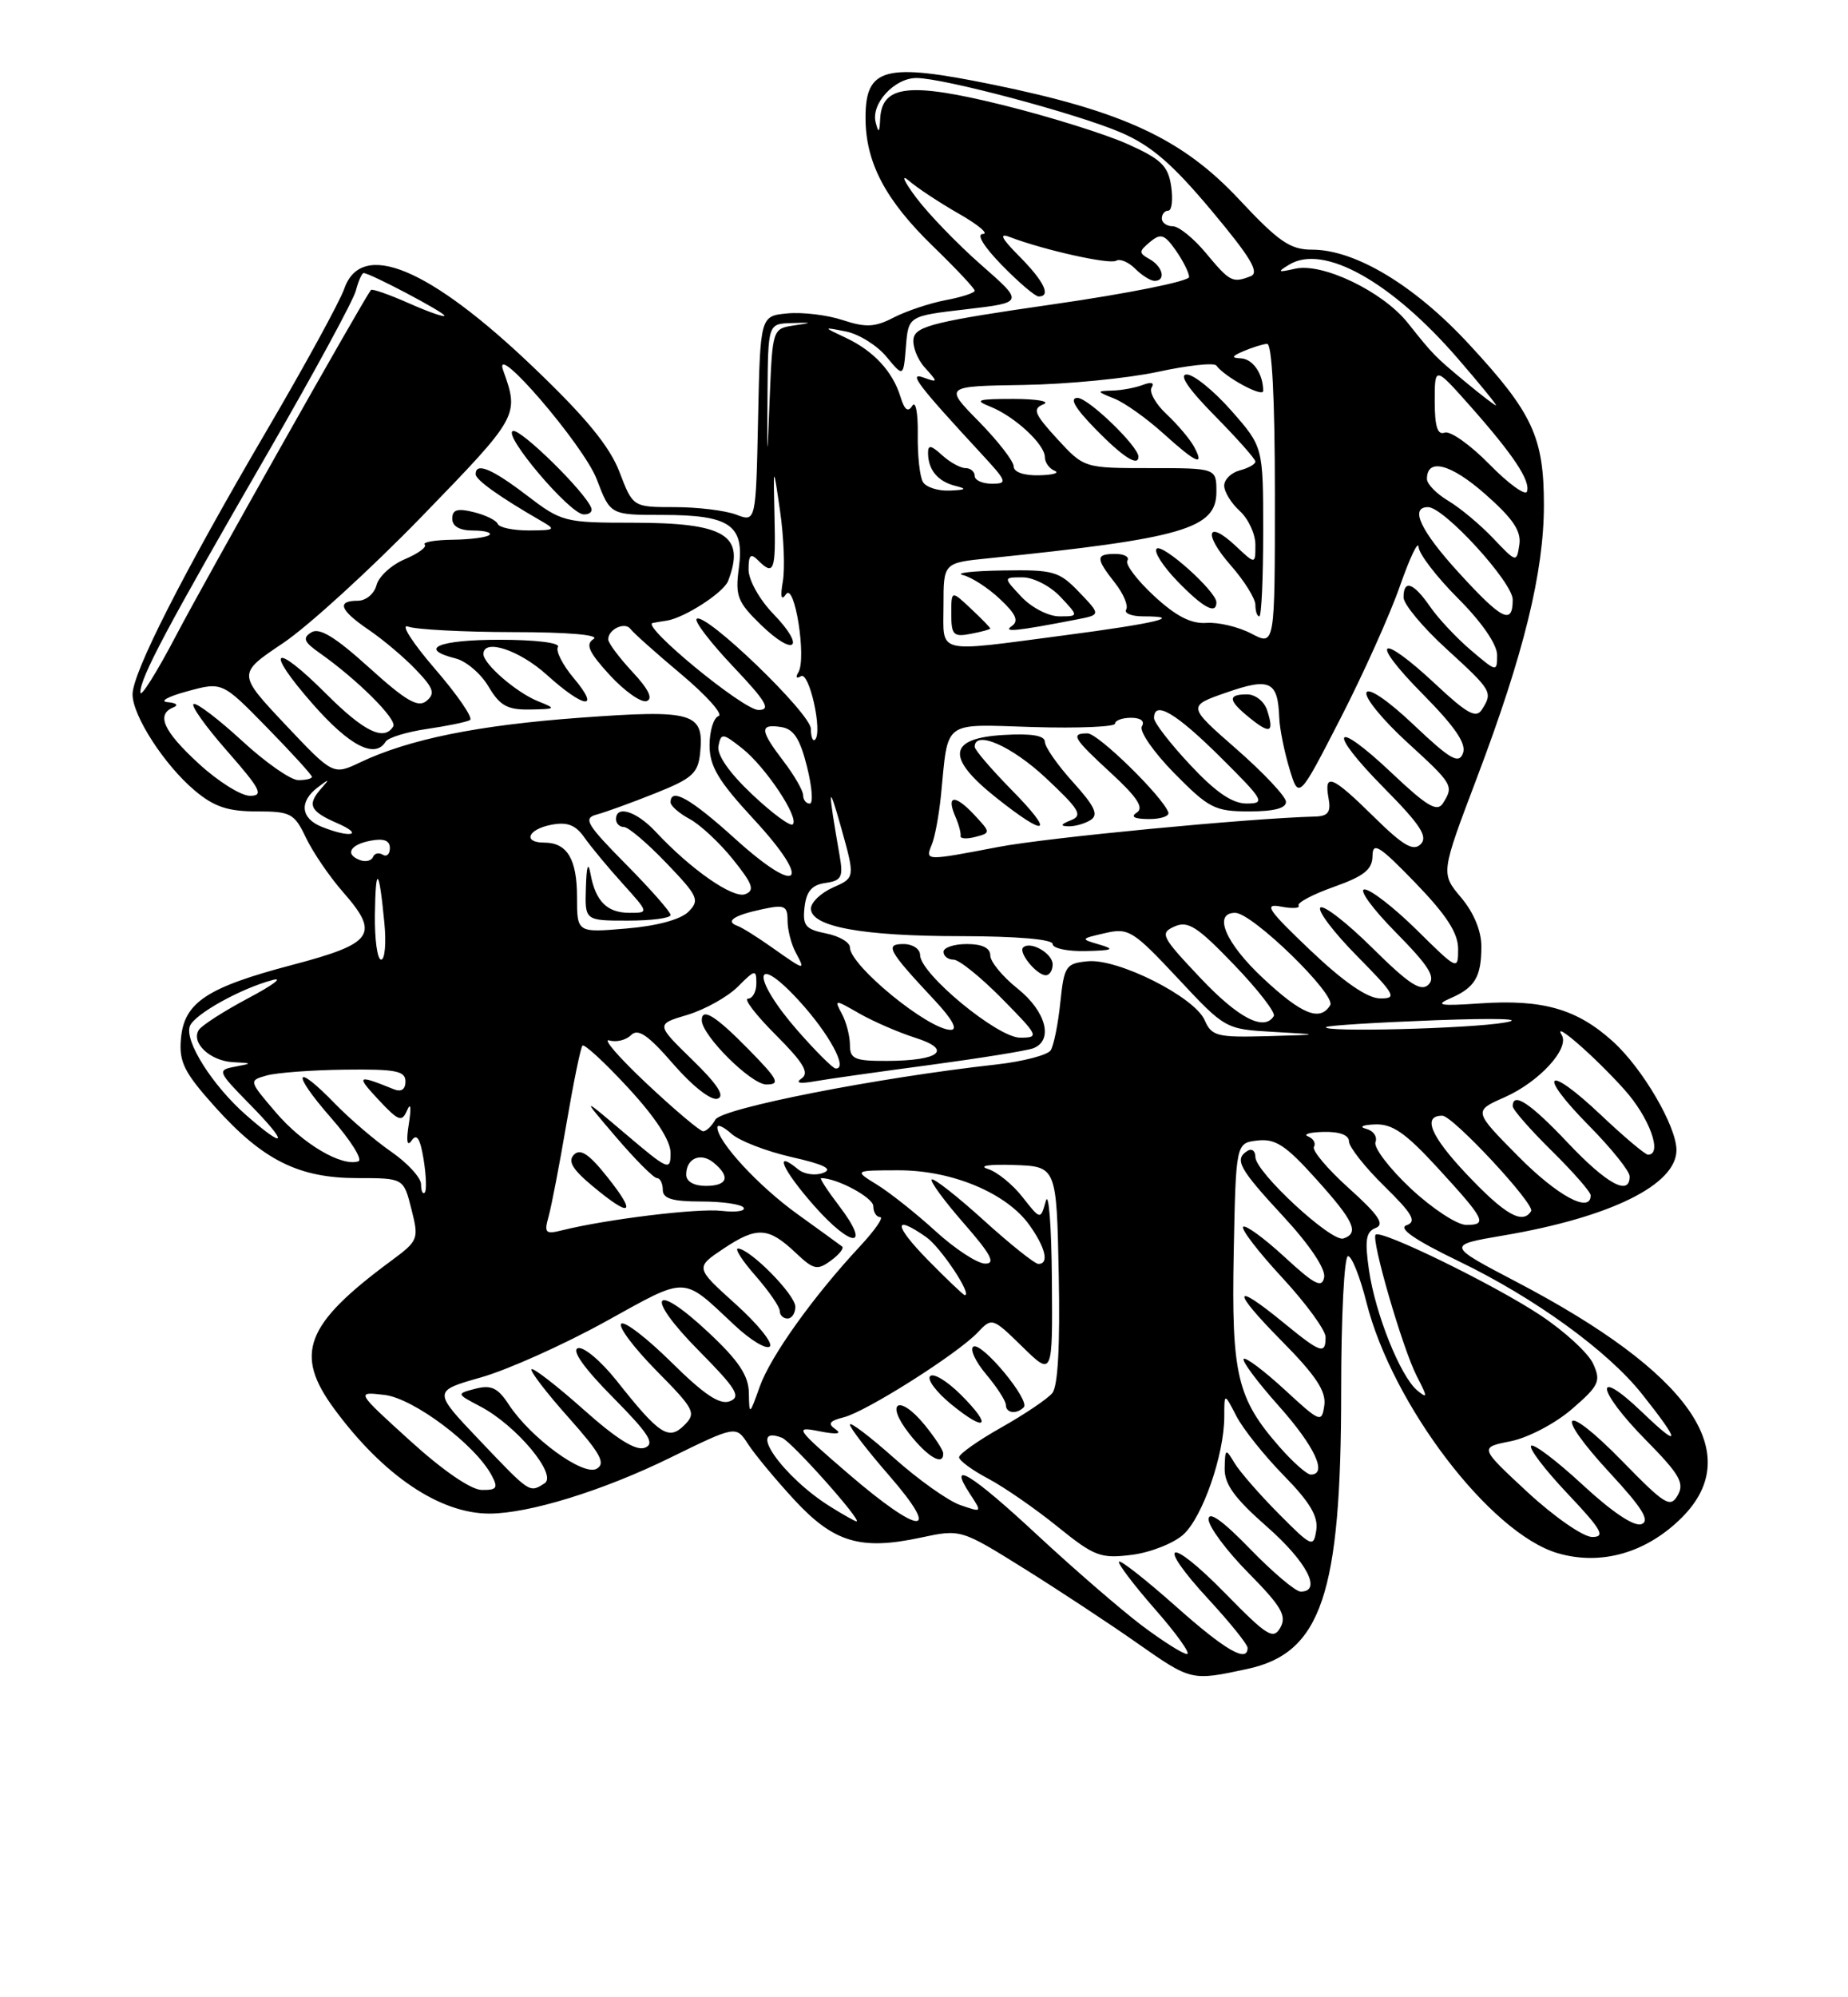 <?xml version="1.0" encoding="UTF-8" standalone="no"?>
<!DOCTYPE svg PUBLIC "-//W3C//DTD SVG 1.1//EN" "http://www.w3.org/Graphics/SVG/1.1/DTD/svg11.dtd" >
<svg xmlns="http://www.w3.org/2000/svg" xmlns:xlink="http://www.w3.org/1999/xlink" version="1.1" viewBox="0 0 237 256">
 <g >
 <path fill="currentColor"
d=" M 159.94 213.92 C 169.45 211.88 172.00 204.36 172.00 178.29 C 172.00 168.78 172.39 161.00 172.88 161.00 C 173.36 161.00 174.42 163.66 175.24 166.92 C 178.55 180.05 191.11 196.52 199.75 199.07 C 205.33 200.71 211.16 199.04 215.70 194.50 C 223.96 186.24 216.73 175.95 194.50 164.31 C 185.50 159.60 185.50 159.60 192.83 158.35 C 206.55 156.02 215.00 151.85 215.00 147.41 C 215.00 144.36 210.64 136.91 206.85 133.49 C 202.23 129.31 197.85 128.06 189.79 128.61 C 184.70 128.96 183.97 128.84 185.97 127.97 C 189.15 126.60 189.97 125.24 189.98 121.33 C 189.99 119.35 189.02 116.98 187.38 115.04 C 184.77 111.94 184.77 111.94 189.40 99.72 C 195.42 83.83 198.00 73.33 198.00 64.74 C 198.00 56.02 196.56 52.92 188.36 44.08 C 181.42 36.58 173.81 32.00 168.27 32.00 C 165.46 32.00 163.99 30.99 158.92 25.57 C 151.65 17.80 144.06 14.26 127.31 10.84 C 113.47 8.01 111.00 8.65 111.00 15.08 C 111.00 20.82 113.54 25.65 119.71 31.62 C 122.62 34.44 125.00 36.97 125.00 37.26 C 125.00 37.54 123.33 38.09 121.28 38.47 C 119.24 38.86 116.24 39.86 114.63 40.69 C 112.20 41.95 111.04 42.00 108.08 41.03 C 106.10 40.37 102.91 39.99 100.99 40.17 C 97.50 40.50 97.50 40.50 97.22 53.71 C 96.94 66.93 96.94 66.93 94.41 65.96 C 93.01 65.43 89.46 65.00 86.52 65.00 C 81.17 65.00 81.17 65.00 79.44 60.48 C 78.19 57.22 75.14 53.50 68.47 47.13 C 55.05 34.29 46.35 30.68 44.15 37.01 C 43.57 38.66 39.08 46.88 34.16 55.26 C 23.45 73.54 17.00 86.22 17.00 89.00 C 17.00 91.74 21.08 98.05 24.98 101.33 C 27.44 103.40 29.22 104.00 32.89 104.00 C 37.29 104.00 37.74 104.24 39.24 107.38 C 40.13 109.24 42.27 112.38 44.01 114.36 C 48.74 119.75 47.92 120.93 37.50 123.67 C 26.48 126.57 23.60 128.49 23.20 133.18 C 22.95 136.13 23.62 137.47 27.59 141.89 C 33.72 148.71 38.31 151.00 45.84 151.00 C 51.76 151.00 51.76 151.00 52.76 154.97 C 53.74 158.83 53.67 159.01 50.14 161.62 C 39.12 169.76 37.67 173.54 42.88 180.60 C 49.16 189.12 56.40 194.00 62.76 194.00 C 67.82 194.00 77.33 191.07 85.95 186.84 C 94.39 182.71 94.39 182.71 95.94 185.10 C 96.80 186.42 99.46 189.63 101.86 192.23 C 106.93 197.71 110.35 198.73 118.04 197.09 C 123.21 195.98 123.21 195.98 131.36 201.06 C 135.84 203.86 142.34 208.14 145.81 210.58 C 152.78 215.46 152.77 215.46 159.94 213.92 Z  M 146.39 208.31 C 143.70 206.27 137.72 201.10 133.10 196.81 C 124.62 188.92 121.44 186.96 124.37 191.44 C 125.97 193.88 125.97 193.88 123.13 192.90 C 121.57 192.35 117.75 189.64 114.65 186.87 C 111.54 184.11 109.00 182.18 109.00 182.59 C 109.00 183.01 111.28 185.97 114.07 189.17 C 120.88 197.01 118.05 196.85 108.79 188.89 C 102.01 183.05 101.84 182.80 105.09 183.45 C 107.30 183.88 108.03 183.80 107.15 183.19 C 106.12 182.48 106.37 182.12 108.20 181.66 C 111.08 180.94 122.76 173.55 125.37 170.80 C 127.22 168.85 127.27 168.86 131.12 172.62 C 135.00 176.41 135.00 176.41 134.90 163.95 C 134.85 157.10 134.49 152.60 134.12 153.94 C 133.44 156.37 133.44 156.37 131.14 153.44 C 129.88 151.82 127.87 150.19 126.67 149.82 C 125.43 149.43 126.85 149.21 130.00 149.32 C 135.50 149.50 135.50 149.50 135.78 163.36 C 135.96 172.45 135.68 177.69 134.95 178.56 C 134.34 179.30 131.40 181.28 128.42 182.96 C 125.44 184.64 123.00 186.36 123.00 186.78 C 123.00 187.20 124.68 188.44 126.73 189.52 C 128.79 190.61 132.79 193.38 135.62 195.67 C 140.35 199.49 141.14 199.79 145.14 199.29 C 147.54 198.99 150.52 197.81 151.77 196.68 C 154.23 194.44 157.00 186.47 157.01 181.57 C 157.01 178.50 157.01 178.50 158.56 181.50 C 159.41 183.15 162.15 186.58 164.64 189.12 C 167.98 192.52 169.08 194.37 168.81 196.12 C 168.46 198.39 168.24 198.30 163.97 194.00 C 161.51 191.52 158.96 188.59 158.31 187.50 C 157.19 185.61 157.11 185.65 157.06 188.19 C 157.01 190.23 158.32 192.03 162.49 195.69 C 167.59 200.17 169.59 204.00 166.81 204.00 C 166.15 204.00 163.23 201.53 160.31 198.52 C 156.80 194.90 155.00 193.62 155.00 194.74 C 155.00 195.67 157.30 198.77 160.11 201.61 C 164.32 205.87 165.04 207.10 164.21 208.60 C 163.30 210.21 162.53 209.73 157.14 204.23 C 149.83 196.76 148.03 197.46 155.04 205.04 C 157.77 208.00 160.00 210.77 160.00 211.21 C 160.00 213.18 157.15 211.54 150.79 205.88 C 147.00 202.52 143.73 199.94 143.51 200.16 C 143.30 200.37 145.38 203.12 148.14 206.27 C 150.91 209.42 152.74 212.00 152.23 212.00 C 151.71 212.00 149.09 210.34 146.39 208.31 Z  M 120.96 186.25 C 120.94 185.84 119.87 184.21 118.58 182.63 C 115.31 178.63 113.42 179.69 116.60 183.75 C 118.98 186.79 121.05 187.97 120.96 186.25 Z  M 123.23 178.77 C 121.49 177.03 119.72 175.95 119.29 176.38 C 118.86 176.80 120.08 178.43 122.00 180.00 C 126.51 183.68 127.33 182.86 123.23 178.77 Z  M 131.29 180.38 C 132.17 179.50 125.90 171.95 124.83 172.60 C 124.35 172.90 125.08 174.50 126.47 176.15 C 127.86 177.80 129.00 179.57 129.00 180.08 C 129.00 181.13 130.36 181.31 131.29 180.38 Z  M 195.91 191.26 C 189.72 185.52 189.72 185.52 193.73 184.73 C 195.97 184.28 199.45 182.46 201.60 180.60 C 205.08 177.59 205.34 177.04 204.32 174.80 C 203.70 173.43 200.65 170.63 197.54 168.57 C 191.67 164.68 177.11 157.56 176.42 158.25 C 175.81 158.86 179.89 172.88 181.69 176.37 C 183.10 179.09 183.11 179.33 181.76 178.22 C 179.59 176.41 176.36 168.37 175.56 162.74 C 175.01 158.93 175.18 157.87 176.43 157.39 C 177.62 156.93 176.80 155.73 172.99 152.30 C 170.24 149.83 168.23 147.44 168.51 146.99 C 168.78 146.54 168.45 145.94 167.76 145.66 C 167.07 145.39 167.96 145.12 169.75 145.08 C 171.78 145.03 173.00 145.48 173.00 146.29 C 173.00 147.00 175.03 149.58 177.52 152.02 C 181.17 155.60 181.72 156.57 180.39 157.04 C 179.26 157.43 181.42 158.92 187.11 161.67 C 196.81 166.35 206.17 173.13 210.56 178.65 C 215.56 184.93 215.59 185.79 210.64 181.04 C 204.29 174.95 204.71 178.13 211.11 184.61 C 215.39 188.95 216.05 190.09 215.17 191.64 C 214.22 193.32 213.54 192.90 208.08 187.31 C 200.45 179.49 199.07 180.80 206.49 188.82 C 210.62 193.28 211.64 194.92 210.52 195.35 C 209.59 195.71 206.76 193.82 202.99 190.33 C 199.66 187.25 196.68 184.99 196.36 185.31 C 196.04 185.63 198.14 188.39 201.03 191.44 C 205.41 196.07 205.94 197.00 204.20 197.00 C 203.05 197.00 199.34 194.43 195.91 191.26 Z  M 106.50 193.12 C 100.41 189.33 95.60 182.48 100.28 184.28 C 101.51 184.75 110.66 195.01 109.84 195.00 C 109.65 194.99 108.15 194.15 106.50 193.12 Z  M 52.58 184.65 C 45.65 178.36 45.65 178.36 49.31 178.79 C 53.03 179.22 60.95 185.16 63.05 189.10 C 63.92 190.71 63.72 191.00 61.79 190.97 C 60.40 190.96 56.76 188.45 52.58 184.65 Z  M 61.50 184.60 C 55.50 178.30 55.50 178.30 61.70 176.54 C 65.11 175.57 72.27 172.36 77.62 169.41 C 88.32 163.50 87.38 163.47 94.23 169.88 C 96.28 171.80 98.31 173.01 98.73 172.58 C 99.15 172.14 97.17 169.69 94.32 167.13 C 89.15 162.47 89.15 162.47 92.82 160.02 C 97.09 157.18 98.55 157.27 102.06 160.59 C 104.34 162.75 104.82 162.85 106.55 161.58 C 107.62 160.80 108.27 159.99 108.00 159.77 C 107.72 159.55 105.12 157.67 102.22 155.58 C 97.26 152.01 92.00 146.31 92.00 144.50 C 92.00 144.05 92.81 144.43 93.81 145.32 C 94.80 146.22 98.26 147.56 101.50 148.30 C 105.71 149.25 106.87 149.84 105.57 150.33 C 104.57 150.72 103.12 150.51 102.35 149.87 C 99.14 147.22 100.36 149.96 104.42 154.56 C 109.29 160.07 111.80 160.04 107.59 154.53 C 106.11 152.59 105.08 151.00 105.30 151.00 C 107.35 151.00 112.00 153.50 112.00 154.60 C 112.00 155.37 112.40 156.00 112.88 156.00 C 113.37 156.00 112.20 157.69 110.28 159.75 C 104.29 166.18 98.82 173.83 97.43 177.74 C 96.12 181.42 96.09 181.44 96.04 178.55 C 96.01 176.33 94.75 174.42 90.89 170.81 C 83.70 164.06 82.58 166.01 89.58 173.08 C 94.43 177.98 95.08 179.03 93.60 179.60 C 92.31 180.10 90.31 178.76 86.11 174.61 C 82.96 171.50 80.06 169.27 79.67 169.67 C 79.27 170.06 81.31 172.77 84.19 175.69 C 89.08 180.64 89.32 181.11 87.77 182.66 C 85.75 184.68 84.57 183.90 79.05 176.93 C 77.05 174.42 74.83 172.56 74.11 172.80 C 73.28 173.07 74.92 175.39 78.58 179.08 C 83.23 183.78 84.04 185.05 82.70 185.56 C 81.56 186.00 79.08 184.45 74.81 180.64 C 71.38 177.59 68.39 175.28 68.17 175.50 C 67.94 175.72 70.07 178.50 72.89 181.66 C 77.03 186.31 77.72 187.57 76.51 188.26 C 74.78 189.22 68.06 184.31 65.23 180.00 C 63.86 177.89 62.99 177.48 61.00 177.99 C 58.50 178.64 58.50 178.64 61.60 180.27 C 66.23 182.70 71.53 189.05 69.84 190.12 C 67.89 191.36 68.02 191.45 61.50 184.60 Z  M 102.00 167.49 C 102.00 165.95 96.21 160.08 94.65 160.03 C 94.18 160.01 95.19 161.59 96.90 163.53 C 98.60 165.48 100.00 167.50 100.00 168.03 C 100.00 168.57 100.45 169.00 101.00 169.00 C 101.55 169.00 102.00 168.32 102.00 167.49 Z  M 164.10 185.46 C 158.64 179.24 157.92 176.19 158.22 160.56 C 158.50 146.50 158.50 146.50 161.28 146.18 C 163.57 145.92 164.92 146.81 168.78 151.11 C 173.67 156.53 174.36 158.05 172.28 158.74 C 170.76 159.25 161.00 150.23 161.00 148.30 C 161.00 147.52 160.55 147.16 160.00 147.50 C 158.24 148.59 158.88 149.76 164.58 155.91 C 167.96 159.56 170.02 162.64 169.82 163.71 C 169.54 165.15 168.60 164.67 164.72 161.09 C 162.10 158.68 159.72 156.95 159.43 157.24 C 159.13 157.53 161.39 160.47 164.45 163.77 C 167.50 167.07 170.00 170.49 170.00 171.38 C 170.00 173.66 169.39 173.45 164.57 169.50 C 158.01 164.13 157.91 165.34 164.37 171.87 C 168.75 176.30 170.09 178.32 169.84 180.12 C 169.51 182.41 169.33 182.34 164.73 178.10 C 162.11 175.69 159.75 173.92 159.50 174.17 C 159.24 174.43 161.27 177.15 164.02 180.23 C 168.61 185.38 170.30 189.00 168.10 189.00 C 167.61 189.00 165.81 187.41 164.10 185.46 Z  M 119.00 161.50 C 114.62 157.03 114.51 155.57 118.78 158.56 C 120.65 159.87 124.73 166.00 123.73 166.00 C 123.56 166.00 121.43 163.97 119.00 161.50 Z  M 120.00 157.82 C 117.53 155.56 114.15 152.88 112.50 151.86 C 109.50 150.01 109.50 150.01 115.26 150.00 C 122.12 150.00 129.09 152.92 132.02 157.02 C 134.10 159.94 134.57 162.00 133.17 162.00 C 132.71 162.00 129.54 159.47 126.13 156.38 C 122.71 153.28 119.72 150.95 119.49 151.18 C 119.25 151.41 121.11 153.94 123.61 156.80 C 127.11 160.80 127.73 161.99 126.33 161.96 C 125.32 161.94 122.47 160.07 120.00 157.82 Z  M 70.36 155.90 C 70.73 154.58 71.76 149.22 72.65 144.00 C 73.54 138.78 74.46 134.28 74.70 134.02 C 74.93 133.76 77.57 136.19 80.56 139.43 C 84.08 143.24 86.00 146.19 86.00 147.78 C 86.00 150.12 85.71 149.99 80.26 145.37 C 74.52 140.50 74.52 140.50 79.01 145.75 C 81.48 148.64 83.84 151.00 84.25 151.00 C 84.66 151.00 85.00 151.68 85.00 152.50 C 85.00 153.63 86.22 154.00 89.94 154.00 C 92.66 154.00 95.10 154.36 95.37 154.79 C 95.64 155.23 94.37 155.41 92.55 155.20 C 89.50 154.84 77.79 156.27 72.09 157.69 C 69.94 158.23 69.76 158.04 70.36 155.90 Z  M 77.95 150.94 C 75.57 147.93 74.44 147.16 73.61 148.00 C 72.79 148.83 73.42 149.89 76.00 152.03 C 80.93 156.14 81.72 155.69 77.95 150.94 Z  M 180.92 152.33 C 178.17 149.75 176.14 147.08 176.40 146.39 C 176.67 145.69 176.13 144.92 175.19 144.68 C 174.25 144.43 174.74 144.18 176.32 144.12 C 178.55 144.02 180.25 145.20 184.32 149.63 C 190.48 156.34 190.82 157.00 188.04 157.00 C 186.87 157.00 183.67 154.90 180.92 152.33 Z  M 188.09 150.50 C 183.47 145.61 182.38 143.00 184.97 143.00 C 186.32 143.00 196.89 154.36 196.36 155.23 C 195.27 156.99 193.01 155.70 188.09 150.50 Z  M 194.70 148.20 C 188.96 142.40 188.96 142.40 192.96 140.64 C 197.39 138.68 201.35 134.37 200.28 132.65 C 199.05 130.66 204.49 135.39 208.29 139.62 C 211.53 143.21 213.27 148.00 211.35 148.00 C 210.99 148.00 208.26 145.70 205.29 142.89 C 198.28 136.26 197.03 137.45 203.81 144.31 C 206.66 147.20 209.00 150.11 209.00 150.78 C 209.00 153.36 206.09 151.78 201.09 146.50 C 196.25 141.38 194.00 139.89 194.00 141.79 C 194.00 142.22 196.25 144.79 199.00 147.50 C 201.75 150.21 204.00 152.78 204.00 153.21 C 204.00 155.59 199.74 153.29 194.70 148.20 Z  M 54.00 151.80 C 54.00 150.96 52.29 149.09 50.20 147.64 C 48.10 146.19 44.87 143.42 43.00 141.50 C 37.73 136.06 37.30 137.38 42.43 143.25 C 44.96 146.13 46.55 148.65 45.96 148.85 C 43.82 149.56 38.83 146.62 35.40 142.61 C 31.90 138.52 31.89 138.50 34.19 137.85 C 35.46 137.49 39.99 137.15 44.25 137.10 C 50.74 137.02 52.00 137.26 52.00 138.61 C 52.00 139.64 51.46 140.00 50.50 139.61 C 45.81 137.71 45.63 137.83 48.47 140.88 C 51.13 143.73 51.53 143.88 52.22 142.29 C 52.67 141.25 52.76 141.96 52.44 144.00 C 52.07 146.27 52.20 147.04 52.80 146.17 C 53.45 145.23 53.89 145.93 54.33 148.62 C 54.66 150.70 54.73 152.61 54.47 152.86 C 54.21 153.12 54.00 152.64 54.00 151.80 Z  M 88.00 150.56 C 88.00 148.45 89.87 147.65 91.54 149.04 C 93.72 150.84 93.31 152.00 90.50 152.00 C 88.99 152.00 88.00 151.43 88.00 150.56 Z  M 31.57 142.93 C 27.23 139.12 23.63 133.42 24.35 131.52 C 24.94 129.99 30.90 126.68 35.00 125.60 C 36.38 125.24 34.94 126.30 31.82 127.95 C 28.70 129.61 25.85 131.44 25.49 132.02 C 24.47 133.66 26.95 135.98 29.87 136.14 C 32.40 136.27 32.41 136.29 30.13 136.72 C 27.83 137.16 27.89 137.32 32.08 141.59 C 37.06 146.65 36.75 147.47 31.57 142.93 Z  M 82.98 138.93 C 79.42 135.59 77.23 133.08 78.13 133.35 C 79.02 133.62 80.29 133.32 80.93 132.67 C 81.83 131.78 83.11 132.65 86.36 136.40 C 88.83 139.24 91.21 141.10 92.03 140.82 C 93.01 140.50 92.01 138.97 88.77 135.82 C 84.11 131.28 84.11 131.28 88.18 130.07 C 90.41 129.39 93.31 127.78 94.62 126.47 C 96.84 124.25 97.00 124.22 97.00 126.05 C 97.00 127.12 96.51 128.00 95.92 128.00 C 95.33 128.00 96.93 130.09 99.49 132.65 C 103.03 136.19 103.82 137.51 102.82 138.21 C 101.95 138.81 102.52 138.94 104.50 138.59 C 106.15 138.30 112.79 137.36 119.26 136.50 C 125.73 135.63 131.70 134.67 132.51 134.36 C 135.14 133.35 134.16 129.63 130.50 126.71 C 128.57 125.17 127.00 123.26 127.00 122.46 C 127.00 121.50 125.96 121.00 124.00 121.00 C 122.35 121.00 121.00 121.45 121.00 122.00 C 121.00 122.55 121.58 123.00 122.29 123.00 C 123.00 123.00 125.79 125.25 128.50 128.00 C 133.22 132.79 133.32 133.00 130.82 133.00 C 127.93 133.00 118.00 124.80 118.00 122.41 C 118.00 121.63 117.04 121.00 115.88 121.00 C 113.43 121.00 113.87 121.81 119.90 128.25 C 122.14 130.65 122.87 132.00 121.93 132.00 C 119.08 132.00 109.00 123.76 109.00 121.43 C 109.00 120.78 107.62 119.97 105.93 119.64 C 103.29 119.11 102.91 118.64 103.18 116.26 C 103.42 114.23 104.13 113.41 105.87 113.17 C 107.93 112.87 108.16 112.42 107.68 109.67 C 106.14 100.85 106.18 100.06 107.85 106.00 C 109.67 112.50 109.67 112.50 106.84 113.75 C 105.28 114.44 104.00 115.66 104.00 116.46 C 104.00 118.78 110.58 119.99 123.25 119.99 C 130.41 120.00 135.00 120.39 135.00 121.00 C 135.00 121.55 136.91 121.96 139.25 121.90 C 142.74 121.82 143.05 121.67 141.00 121.07 C 138.53 120.35 138.54 120.33 141.72 119.60 C 144.74 118.90 145.31 119.26 151.04 125.38 C 157.13 131.90 157.15 131.91 163.32 132.26 C 169.50 132.61 169.50 132.61 162.49 132.81 C 156.08 132.98 155.39 132.81 154.49 130.75 C 153.18 127.77 143.37 122.83 139.50 123.21 C 136.69 123.48 136.47 123.81 135.98 128.50 C 135.70 131.25 135.14 134.00 134.75 134.62 C 134.36 135.23 131.22 136.05 127.77 136.44 C 112.51 138.13 92.55 142.05 91.74 143.51 C 91.28 144.33 90.58 145.00 90.18 145.00 C 89.78 145.00 86.54 142.27 82.98 138.93 Z  M 96.00 134.50 C 91.78 130.20 90.00 129.09 90.00 130.77 C 90.00 132.71 96.33 139.00 98.28 139.00 C 100.12 139.00 99.81 138.38 96.00 134.50 Z  M 135.00 123.61 C 135.00 122.19 132.12 120.55 131.21 121.45 C 130.58 122.09 132.96 125.00 134.12 125.00 C 134.61 125.00 135.00 124.37 135.00 123.61 Z  M 102.25 132.05 C 96.38 125.33 96.53 121.82 102.41 128.20 C 106.33 132.46 108.83 137.07 107.16 136.95 C 106.80 136.93 104.59 134.72 102.25 132.05 Z  M 109.00 133.93 C 109.00 132.80 108.54 131.01 107.97 129.95 C 106.97 128.07 107.01 128.07 110.22 129.91 C 112.03 130.94 115.24 132.33 117.37 133.01 C 122.24 134.55 120.53 135.96 113.75 135.98 C 109.61 136.00 109.00 135.73 109.00 133.93 Z  M 170.08 131.64 C 170.31 131.44 176.57 131.05 184.00 130.77 C 192.05 130.47 195.68 130.59 193.00 131.06 C 188.53 131.85 169.29 132.33 170.08 131.64 Z  M 153.93 125.33 C 148.93 120.04 148.71 119.61 150.63 118.75 C 152.35 117.98 153.55 118.75 158.26 123.65 C 161.33 126.84 163.62 129.80 163.36 130.23 C 162.13 132.22 158.83 130.52 153.93 125.33 Z  M 161.96 125.36 C 157.16 120.88 155.52 117.00 158.41 117.00 C 160.60 117.00 171.42 127.52 170.59 128.85 C 169.28 130.97 166.95 130.03 161.96 125.36 Z  M 168.06 121.81 C 162.58 116.60 162.02 115.77 164.28 116.20 C 165.74 116.48 166.76 116.42 166.54 116.07 C 166.32 115.71 168.36 114.63 171.07 113.67 C 174.95 112.29 176.00 111.45 176.02 109.71 C 176.04 107.84 176.89 108.38 181.52 113.16 C 185.51 117.29 187.00 119.59 187.00 121.63 C 187.00 124.40 186.93 124.36 181.72 119.22 C 178.81 116.35 175.79 114.00 175.00 114.00 C 174.21 114.00 176.01 116.47 178.99 119.49 C 183.25 123.81 184.16 125.24 183.20 126.20 C 182.24 127.16 180.70 126.15 176.02 121.52 C 172.74 118.27 169.73 115.94 169.33 116.33 C 168.94 116.73 171.05 119.51 174.02 122.52 C 178.96 127.53 179.22 128.00 176.97 127.97 C 175.34 127.94 172.30 125.84 168.06 121.81 Z  M 99.05 121.47 C 97.16 120.13 95.14 118.86 94.55 118.66 C 92.97 118.08 94.13 117.31 97.75 116.54 C 100.62 115.92 101.00 116.09 101.00 117.99 C 101.00 119.17 101.47 121.00 102.04 122.07 C 103.32 124.46 103.28 124.45 99.05 121.47 Z  M 48.08 117.25 C 48.17 110.80 48.61 111.16 49.29 118.25 C 49.55 120.86 49.36 123.00 48.88 123.00 C 48.39 123.00 48.04 120.41 48.08 117.25 Z  M 74.00 114.97 C 74.00 110.11 72.73 108.00 69.80 108.00 C 67.00 108.00 67.68 106.29 70.72 105.71 C 72.75 105.32 73.83 105.74 74.95 107.35 C 75.78 108.53 77.98 111.19 79.85 113.25 C 83.23 117.00 83.23 117.00 80.74 117.00 C 77.85 117.00 76.38 115.53 75.73 112.00 C 75.43 110.37 75.22 110.98 75.14 113.75 C 75.00 118.00 75.00 118.00 80.50 118.00 C 83.53 118.00 86.00 117.68 86.00 117.28 C 86.00 116.88 83.41 113.94 80.25 110.75 C 75.23 105.67 74.76 104.88 76.50 104.41 C 77.60 104.12 80.97 102.90 84.00 101.69 C 88.84 99.76 89.54 99.12 89.80 96.41 C 90.30 91.34 88.89 90.93 74.43 91.99 C 61.28 92.95 52.46 94.74 46.20 97.71 C 42.72 99.36 42.72 99.36 36.58 92.86 C 30.45 86.35 30.45 86.35 36.30 82.43 C 39.52 80.27 47.56 72.93 54.17 66.12 C 66.53 53.38 66.60 53.25 64.54 47.50 C 63.05 43.33 74.85 57.04 76.53 61.43 C 78.27 66.00 78.27 66.00 84.94 66.00 C 93.61 66.00 95.49 67.29 94.76 72.76 C 94.27 76.39 94.57 77.16 97.59 80.09 C 101.94 84.30 103.39 83.03 99.18 78.69 C 97.40 76.85 96.00 74.35 96.00 73.00 C 96.00 71.13 96.27 70.87 97.20 71.80 C 99.26 73.86 99.50 73.20 99.33 66.25 C 99.17 59.50 99.17 59.50 100.04 65.50 C 100.52 68.80 100.68 72.85 100.40 74.50 C 100.05 76.50 100.19 77.06 100.80 76.17 C 101.91 74.56 103.47 84.43 102.38 86.19 C 101.99 86.82 102.14 87.03 102.72 86.67 C 103.78 86.02 105.52 93.81 104.53 94.80 C 104.24 95.09 104.00 94.47 103.99 93.42 C 103.98 91.43 90.35 78.32 89.34 79.33 C 89.03 79.64 91.14 82.39 94.03 85.44 C 98.30 89.95 98.91 91.00 97.27 91.00 C 95.31 91.00 82.13 80.15 83.71 79.85 C 84.15 79.76 84.95 79.63 85.50 79.55 C 87.78 79.20 92.80 75.96 93.38 74.46 C 95.63 68.59 93.03 67.00 81.14 67.00 C 72.41 67.00 72.02 66.90 67.57 63.50 C 63.08 60.07 61.00 59.21 61.00 60.78 C 61.00 61.51 64.08 63.70 69.35 66.74 C 71.35 67.88 71.24 67.97 67.83 67.99 C 65.82 67.99 64.02 67.62 63.83 67.15 C 63.65 66.69 62.26 66.01 60.75 65.64 C 58.66 65.12 58.00 65.33 58.00 66.48 C 58.00 67.46 58.95 68.00 60.67 68.00 C 62.13 68.00 63.08 68.25 62.77 68.56 C 62.46 68.87 60.34 69.15 58.06 69.18 C 55.77 69.21 54.16 69.49 54.47 69.80 C 54.78 70.11 53.63 70.95 51.93 71.67 C 50.22 72.39 48.58 73.88 48.29 74.99 C 48.00 76.11 46.93 77.00 45.88 77.00 C 43.12 77.00 43.58 78.21 47.32 80.75 C 49.14 81.99 51.86 84.28 53.35 85.85 C 55.61 88.20 55.84 88.89 54.70 89.84 C 53.61 90.74 52.07 89.85 47.34 85.57 C 43.00 81.65 40.97 80.40 39.93 81.05 C 38.77 81.77 38.97 82.28 41.00 83.70 C 45.84 87.11 50.98 92.23 50.43 93.11 C 49.25 95.03 46.70 93.79 41.85 88.95 C 35.05 82.15 33.81 83.07 40.12 90.25 C 44.83 95.61 48.08 97.29 49.46 95.06 C 49.78 94.54 52.17 93.81 54.77 93.43 C 57.37 93.05 59.85 92.54 60.28 92.29 C 60.71 92.05 58.69 89.09 55.78 85.73 C 52.88 82.36 51.32 79.93 52.33 80.31 C 53.34 80.69 59.41 81.01 65.83 81.02 C 72.82 81.02 76.95 81.38 76.13 81.90 C 75.05 82.58 75.50 83.58 78.20 86.53 C 80.10 88.59 82.22 90.09 82.93 89.86 C 83.78 89.57 83.17 88.32 81.10 86.11 C 79.40 84.28 78.00 82.41 78.00 81.95 C 78.00 80.65 80.15 79.65 80.86 80.62 C 81.21 81.10 84.15 83.73 87.40 86.45 C 90.64 89.17 92.78 91.57 92.15 91.78 C 91.52 91.99 91.00 93.68 91.00 95.53 C 91.00 98.22 92.12 100.09 96.65 104.99 C 104.28 113.23 102.59 115.03 94.28 107.51 C 88.56 102.34 86.00 100.89 86.00 102.83 C 86.00 103.29 87.10 104.25 88.44 104.97 C 89.79 105.69 92.29 108.02 94.00 110.15 C 96.54 113.31 96.83 114.13 95.57 114.61 C 94.01 115.21 88.58 111.43 84.08 106.60 C 81.63 103.98 79.00 103.15 79.00 105.00 C 79.00 105.55 79.46 106.00 80.02 106.00 C 80.58 106.00 83.03 108.08 85.46 110.62 C 89.55 114.88 89.77 115.38 88.28 116.87 C 87.28 117.86 84.23 118.69 80.33 119.01 C 74.00 119.55 74.00 119.55 74.00 114.97 Z  M 69.00 89.88 C 66.23 88.77 62.00 85.11 62.00 83.83 C 62.00 81.80 66.60 83.31 70.13 86.50 C 74.92 90.83 77.09 91.09 73.58 86.92 C 72.15 85.22 71.24 83.42 71.55 82.92 C 71.88 82.39 68.68 82.00 64.06 82.00 C 56.21 82.00 53.51 83.16 58.45 84.40 C 59.79 84.74 61.69 86.36 62.66 88.01 C 64.11 90.46 65.07 90.99 67.97 90.94 C 71.34 90.88 71.38 90.83 69.00 89.88 Z  M 75.83 65.11 C 75.07 63.06 66.76 54.91 65.78 55.24 C 64.43 55.69 73.02 65.83 74.83 65.93 C 75.57 65.97 76.02 65.60 75.83 65.11 Z  M 46.25 110.27 C 44.19 109.55 44.83 108.27 47.50 107.76 C 49.22 107.43 50.00 107.72 50.00 108.70 C 50.00 109.48 49.59 109.86 49.09 109.55 C 48.58 109.24 48.02 109.37 47.84 109.84 C 47.65 110.31 46.94 110.50 46.25 110.27 Z  M 119.50 108.25 C 119.90 107.29 120.42 104.47 120.67 102.00 C 121.65 92.14 120.72 92.83 132.54 93.19 C 138.29 93.36 143.00 93.16 143.00 92.75 C 143.00 92.34 143.93 92.00 145.06 92.00 C 146.30 92.00 146.85 92.44 146.44 93.10 C 146.07 93.70 147.94 96.40 150.59 99.10 C 155.04 103.61 155.80 104.00 160.21 104.00 C 163.42 104.00 164.97 103.59 164.92 102.75 C 164.88 102.06 162.02 99.03 158.56 96.00 C 152.27 90.50 152.27 90.50 157.32 88.75 C 162.87 86.82 163.89 87.31 164.06 92.00 C 164.11 93.38 164.70 96.30 165.36 98.50 C 166.56 102.49 166.56 102.49 171.89 92.12 C 174.82 86.42 178.26 78.77 179.53 75.13 C 180.81 71.48 181.88 69.22 181.93 70.11 C 181.97 70.99 184.25 73.96 187.00 76.71 C 190.03 79.74 192.00 82.60 192.00 83.96 C 192.00 86.16 191.94 86.15 188.65 83.35 C 186.80 81.78 184.44 79.26 183.40 77.75 C 181.27 74.67 180.00 74.23 180.00 76.57 C 180.00 77.44 182.47 80.41 185.50 83.17 C 191.36 88.53 191.47 88.71 190.05 90.95 C 189.31 92.12 188.15 91.48 184.11 87.70 C 176.86 80.92 175.48 81.91 182.42 88.92 C 186.62 93.17 188.09 95.32 187.62 96.55 C 187.08 97.97 186.00 97.35 181.31 92.91 C 178.00 89.77 175.48 88.06 175.24 88.78 C 175.02 89.45 177.35 92.29 180.42 95.10 C 186.36 100.53 186.47 100.71 185.05 102.96 C 184.31 104.12 183.02 103.36 178.51 99.10 C 170.92 91.92 170.10 93.52 177.52 101.02 C 182.15 105.70 183.16 107.24 182.20 108.20 C 181.25 109.15 179.96 108.40 176.21 104.71 C 170.84 99.42 169.78 98.98 170.38 102.30 C 170.71 104.10 170.33 104.61 168.65 104.66 C 160.17 104.88 134.30 107.36 128.08 108.55 C 118.60 110.36 118.64 110.36 119.50 108.25 Z  M 124.88 104.37 C 122.43 101.77 121.32 101.92 122.54 104.71 C 122.97 105.69 123.26 106.79 123.19 107.15 C 123.12 107.50 123.98 107.56 125.09 107.27 C 127.08 106.75 127.07 106.71 124.88 104.37 Z  M 129.71 101.22 C 127.12 98.58 125.00 96.11 125.00 95.72 C 125.00 93.54 129.74 95.61 134.12 99.71 C 138.46 103.77 138.90 104.52 137.33 105.14 C 136.03 105.65 135.93 105.88 137.00 105.91 C 137.82 105.94 139.11 105.58 139.86 105.11 C 140.92 104.44 140.42 103.36 137.61 100.25 C 135.62 98.06 134.00 95.73 134.00 95.08 C 134.00 94.28 132.29 93.99 128.75 94.20 C 121.56 94.61 121.26 97.08 127.77 102.25 C 134.34 107.47 135.34 106.93 129.71 101.22 Z  M 149.83 104.11 C 149.05 102.03 140.83 94.00 139.48 94.00 C 137.25 94.00 137.60 94.59 142.54 99.14 C 145.86 102.20 146.73 103.55 145.79 104.15 C 144.94 104.69 145.47 104.97 147.33 104.98 C 148.89 104.99 150.02 104.60 149.83 104.11 Z  M 162.52 91.08 C 162.16 89.92 161.01 89.00 159.93 89.00 C 157.41 89.00 157.49 89.77 160.25 92.00 C 162.89 94.14 163.43 93.92 162.52 91.08 Z  M 41.25 105.97 C 38.56 104.89 38.34 102.74 40.75 100.92 C 42.24 99.79 42.31 99.81 41.25 101.00 C 39.34 103.14 39.71 103.97 43.25 105.51 C 46.77 107.04 44.95 107.46 41.25 105.97 Z  M 96.45 101.81 C 93.50 99.03 91.91 96.73 92.14 95.60 C 92.48 93.93 92.68 93.95 95.18 95.92 C 98.18 98.29 102.53 104.81 101.67 105.66 C 101.37 105.97 99.01 104.23 96.45 101.81 Z  M 103.00 101.93 C 103.00 101.35 101.88 99.39 100.50 97.59 C 97.44 93.58 97.38 92.77 100.14 93.18 C 101.78 93.42 102.58 94.63 103.49 98.25 C 104.15 100.86 104.31 103.00 103.85 103.00 C 103.38 103.00 103.00 102.52 103.00 101.93 Z  M 152.64 98.04 C 150.09 95.32 148.00 92.62 148.00 92.04 C 148.00 89.73 150.80 91.37 156.50 97.03 C 162.10 102.59 162.33 102.98 159.89 102.99 C 158.04 103.00 155.92 101.55 152.64 98.04 Z  M 25.48 97.87 C 20.93 93.69 19.99 91.57 22.25 90.66 C 22.94 90.38 22.61 90.09 21.50 90.00 C 20.40 89.91 21.52 89.28 24.00 88.61 C 28.50 87.38 28.50 87.38 34.25 93.26 C 37.41 96.49 40.00 99.33 40.00 99.57 C 40.00 99.81 39.21 100.00 38.25 99.99 C 37.29 99.99 34.05 97.73 31.06 94.97 C 28.07 92.22 25.27 90.08 24.84 90.23 C 24.42 90.38 26.34 93.09 29.12 96.25 C 33.43 101.16 33.86 102.00 32.06 102.00 C 30.90 102.00 27.94 100.14 25.48 97.87 Z  M 18.00 88.74 C 18.00 86.82 21.48 80.29 34.37 58.00 C 40.25 47.83 45.32 38.49 45.64 37.25 C 45.96 36.01 46.41 35.00 46.64 35.00 C 47.45 35.00 57.00 40.04 57.00 40.46 C 57.00 40.70 54.94 39.98 52.42 38.86 C 49.90 37.75 47.72 36.98 47.57 37.17 C 46.54 38.50 26.35 74.27 22.64 81.35 C 20.09 86.21 18.00 89.54 18.00 88.74 Z  M 121.00 77.57 C 121.00 72.14 121.00 72.14 126.75 71.56 C 151.72 69.01 156.00 67.76 156.00 63.05 C 156.00 60.00 156.00 60.00 147.51 60.00 C 139.03 60.00 139.03 60.00 135.58 56.25 C 132.64 53.04 132.38 52.40 133.82 51.82 C 134.74 51.45 133.03 51.14 130.00 51.13 C 125.34 51.13 124.88 51.28 127.00 52.12 C 130.13 53.37 134.00 56.95 134.00 58.59 C 134.00 59.27 134.56 60.06 135.25 60.34 C 135.94 60.62 135.04 60.88 133.25 60.92 C 131.32 60.97 130.00 60.51 130.00 59.78 C 130.00 59.12 127.99 56.53 125.54 54.03 C 121.08 49.50 121.08 49.50 131.29 49.34 C 136.91 49.25 144.64 48.49 148.49 47.66 C 152.33 46.83 155.70 46.46 155.99 46.85 C 157.07 48.33 162.00 51.00 162.00 50.10 C 162.00 47.93 160.68 46.00 159.14 45.93 C 157.86 45.87 157.94 45.67 159.50 45.00 C 160.60 44.53 161.95 44.11 162.50 44.07 C 163.13 44.03 163.50 51.08 163.50 63.40 C 163.50 82.79 163.50 82.79 160.50 81.22 C 158.85 80.35 156.25 79.73 154.73 79.84 C 152.75 79.98 150.81 78.98 148.00 76.38 C 145.83 74.37 144.29 72.34 144.58 71.86 C 144.88 71.39 144.19 71.00 143.06 71.00 C 140.50 71.00 140.49 71.53 142.99 74.71 C 144.08 76.10 144.73 77.63 144.43 78.12 C 144.13 78.60 145.11 79.00 146.61 79.00 C 151.97 79.00 148.27 79.89 136.52 81.43 C 119.74 83.63 121.00 83.95 121.00 77.57 Z  M 127.00 80.56 C 127.00 80.44 125.88 79.29 124.50 78.00 C 122.00 75.65 122.00 75.65 122.00 78.69 C 122.00 81.39 122.28 81.67 124.50 81.24 C 125.88 80.98 127.00 80.67 127.00 80.56 Z  M 138.09 79.40 C 141.18 78.80 141.18 78.80 138.40 75.90 C 135.82 73.21 135.12 73.01 128.56 73.12 C 124.68 73.18 122.40 73.45 123.50 73.71 C 124.60 73.98 126.74 75.36 128.25 76.79 C 130.31 78.72 130.69 79.60 129.75 80.25 C 128.55 81.08 130.35 80.90 138.09 79.40 Z  M 162.00 68.14 C 162.00 57.28 162.00 57.28 157.92 52.64 C 155.67 50.09 153.10 48.00 152.20 48.00 C 151.14 48.00 152.41 49.86 155.78 53.28 C 158.65 56.19 161.00 58.83 161.00 59.16 C 161.00 59.50 160.10 60.00 159.00 60.29 C 157.90 60.58 157.00 61.46 157.00 62.25 C 157.00 63.04 157.90 64.50 159.00 65.50 C 160.10 66.50 161.00 68.44 161.00 69.83 C 161.00 72.35 161.00 72.35 158.50 70.00 C 154.76 66.49 154.27 68.41 157.87 72.50 C 159.59 74.46 161.00 76.73 161.00 77.53 C 161.00 78.34 161.22 79.00 161.50 79.00 C 161.78 79.00 162.00 74.11 162.00 68.14 Z  M 156.00 77.20 C 156.00 75.81 149.07 69.60 148.33 70.33 C 147.95 70.72 149.16 72.60 151.01 74.51 C 154.31 77.91 156.00 78.82 156.00 77.20 Z  M 146.00 58.53 C 146.00 57.21 139.57 51.00 138.19 51.00 C 137.11 51.00 137.86 52.30 140.50 55.00 C 144.00 58.58 146.00 59.87 146.00 58.53 Z  M 153.13 57.25 C 152.61 56.29 151.03 54.42 149.62 53.10 C 148.21 51.79 147.35 50.25 147.69 49.68 C 148.09 49.05 147.66 48.92 146.58 49.33 C 145.62 49.70 143.86 50.03 142.67 50.06 C 140.59 50.12 140.60 50.17 142.91 51.09 C 144.23 51.62 147.05 53.62 149.16 55.53 C 153.43 59.39 154.54 59.87 153.13 57.25 Z  M 187.10 73.42 C 182.18 68.04 180.75 65.00 183.14 65.00 C 185.19 65.00 194.00 74.63 194.00 76.86 C 194.00 80.16 192.64 79.48 187.10 73.42 Z  M 191.50 69.00 C 189.85 67.26 187.26 65.10 185.75 64.20 C 184.24 63.30 183.00 62.04 183.00 61.39 C 183.00 58.65 186.06 59.44 190.47 63.33 C 194.04 66.47 195.12 68.07 194.85 69.83 C 194.50 72.13 194.47 72.12 191.50 69.00 Z  M 191.01 59.51 C 188.56 57.01 185.97 55.18 185.27 55.45 C 184.36 55.80 184.00 54.67 184.00 51.44 C 184.00 46.93 184.00 46.93 188.50 51.99 C 194.05 58.25 196.30 61.61 195.83 63.00 C 195.64 63.58 193.47 62.02 191.01 59.51 Z  M 118.37 61.79 C 117.96 61.13 117.66 58.37 117.70 55.67 C 117.74 52.95 117.43 51.31 117.00 52.01 C 116.45 52.89 116.00 52.55 115.49 50.88 C 114.49 47.62 112.07 45.00 108.50 43.31 C 105.50 41.90 105.50 41.90 108.50 42.49 C 110.15 42.82 112.48 44.27 113.68 45.72 C 115.86 48.35 115.86 48.35 116.18 44.43 C 116.50 40.50 116.50 40.50 123.92 39.64 C 131.33 38.77 131.33 38.77 125.83 33.95 C 122.81 31.30 119.05 27.41 117.48 25.31 C 115.91 23.21 115.50 22.25 116.57 23.17 C 117.63 24.09 120.53 26.00 123.00 27.41 C 125.47 28.82 126.85 29.98 126.05 29.99 C 125.18 30.00 126.17 31.61 128.50 34.00 C 130.65 36.20 132.76 38.00 133.20 38.00 C 134.84 38.00 133.90 36.06 130.75 32.88 C 128.42 30.54 128.07 29.83 129.50 30.38 C 133.87 32.05 142.31 33.93 143.14 33.42 C 143.62 33.12 144.72 33.58 145.58 34.44 C 146.44 35.30 147.56 36.00 148.07 36.00 C 149.56 36.00 149.14 34.18 147.44 33.22 C 146.03 32.43 146.03 32.22 147.48 31.02 C 148.86 29.87 149.33 30.02 150.79 32.09 C 151.72 33.42 152.49 34.95 152.50 35.50 C 152.51 36.05 144.64 37.63 135.02 39.01 C 120.08 41.16 117.47 41.79 117.17 43.34 C 116.98 44.33 117.63 46.03 118.61 47.12 C 120.32 49.01 120.32 49.06 118.44 48.39 C 116.42 47.66 117.67 49.31 125.94 58.25 C 129.16 61.73 129.25 62.00 127.20 62.00 C 125.99 62.00 125.00 61.55 125.00 61.00 C 125.00 60.45 124.47 60.00 123.83 60.00 C 123.18 60.00 121.83 59.26 120.83 58.35 C 119.38 57.03 119.00 56.98 119.02 58.10 C 119.04 60.23 120.28 61.71 122.50 62.27 C 124.06 62.66 123.91 62.79 121.81 62.88 C 120.33 62.95 118.78 62.46 118.37 61.79 Z  M 98.43 50.50 C 98.50 41.50 98.50 41.50 101.50 41.41 C 104.25 41.32 104.27 41.35 101.79 41.72 C 99.11 42.12 99.07 42.23 98.72 50.81 C 98.37 59.50 98.37 59.50 98.43 50.50 Z  M 188.00 49.01 C 183.97 45.66 183.85 45.54 180.52 41.36 C 177.32 37.36 169.61 33.65 166.11 34.44 C 163.85 34.95 163.75 34.88 165.35 33.91 C 169.75 31.25 178.39 36.06 186.96 45.95 C 189.84 49.28 192.04 51.98 191.85 51.96 C 191.66 51.94 189.93 50.61 188.00 49.01 Z  M 154.65 32.43 C 153.08 30.54 151.17 29.00 150.40 29.00 C 149.63 29.00 149.00 28.55 149.00 28.00 C 149.00 27.45 149.37 27.00 149.83 27.00 C 150.28 27.00 150.45 25.60 150.20 23.88 C 149.81 21.26 148.93 20.40 144.62 18.47 C 141.80 17.20 134.61 14.95 128.63 13.47 C 116.64 10.51 113.10 10.90 112.88 15.23 C 112.79 17.04 112.67 17.13 112.30 15.68 C 111.68 13.29 114.71 10.00 117.53 10.00 C 120.99 10.00 138.11 14.56 143.74 16.98 C 147.64 18.66 150.35 21.00 155.37 26.99 C 160.43 33.03 161.57 34.95 160.38 35.41 C 158.05 36.30 157.73 36.13 154.65 32.43 Z  M 131.00 76.50 C 128.65 74.00 128.65 74.00 131.15 74.00 C 132.53 74.00 134.71 75.12 136.00 76.50 C 138.35 79.00 138.35 79.00 135.85 79.00 C 134.47 79.00 132.29 77.88 131.00 76.50 Z "/>
</g>
</svg>